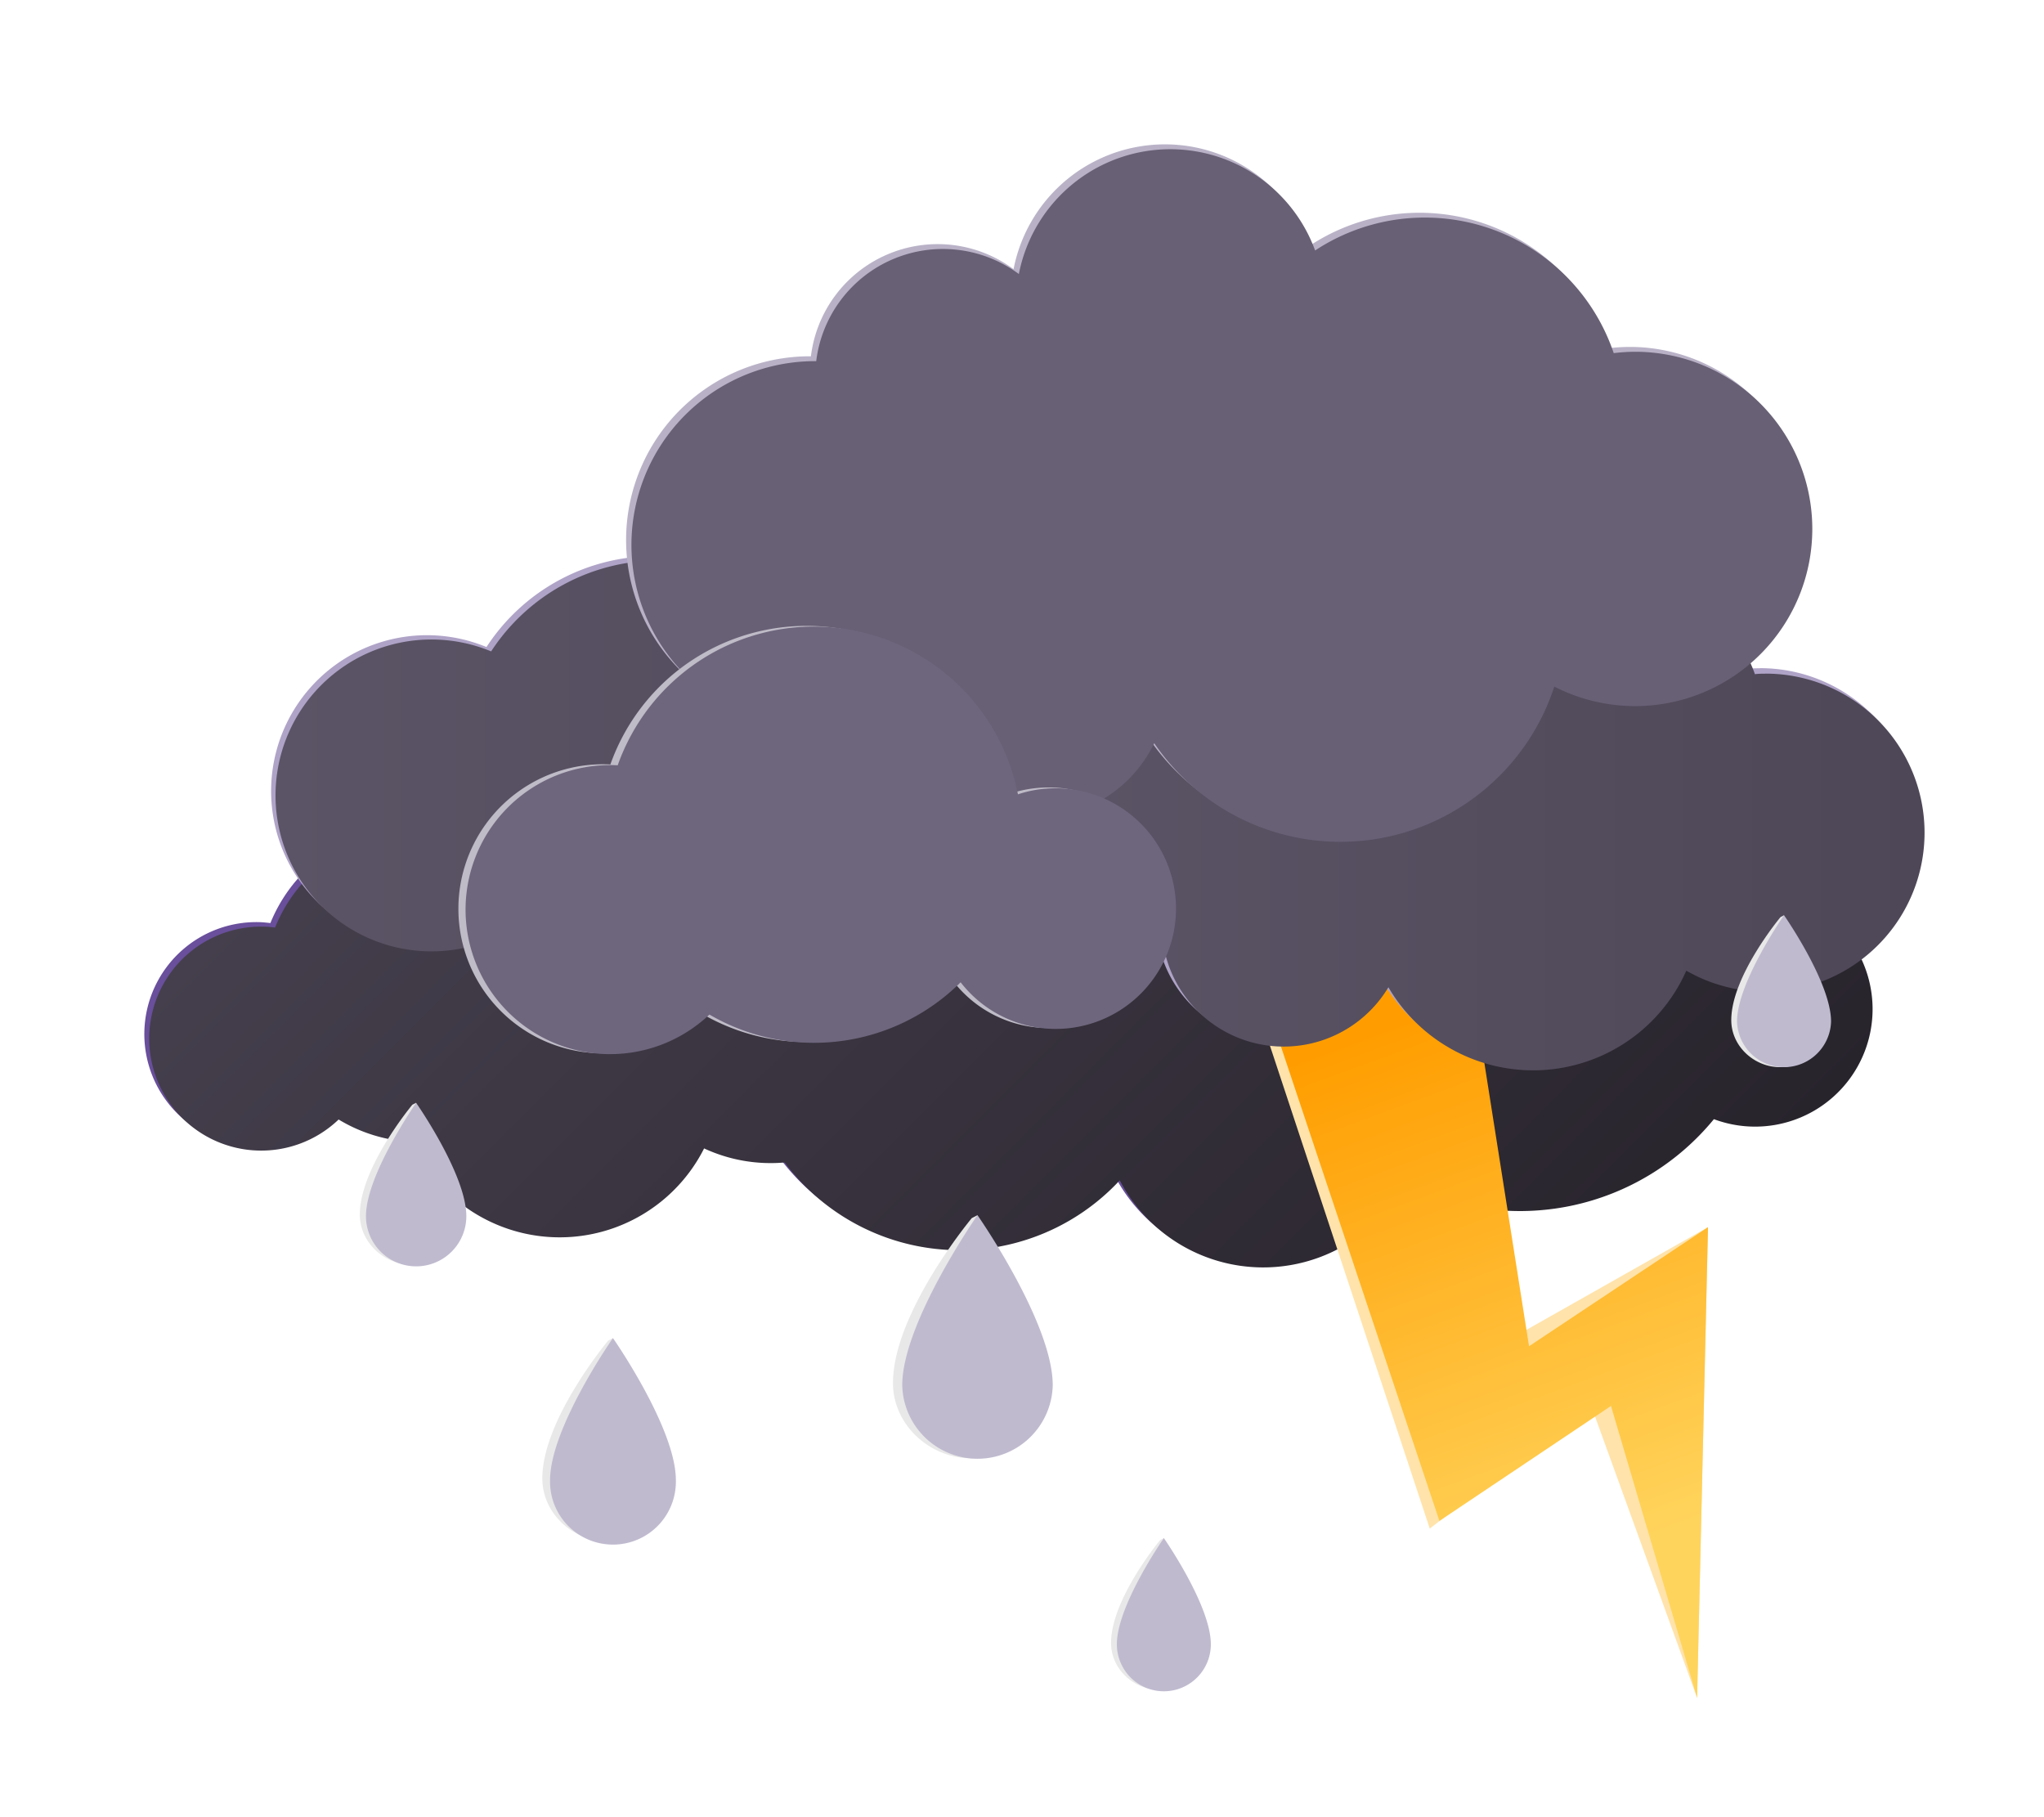 <svg width="492.83" height="438.11" version="1.1" viewBox="0 0 492.83 438.11" xmlns="http://www.w3.org/2000/svg" xmlns:xlink="http://www.w3.org/1999/xlink">
 <defs>
  <style>.cls-1 {
        fill: #008dd4;
      }

      .cls-2 {
        fill: url(#linear-gradient);
      }

      .cls-3 {
        fill: #4fc5ff;
      }

      .cls-4 {
        fill: url(#linear-gradient-2);
      }

      .cls-5 {
        fill: #ffe3ab;
      }

      .cls-6 {
        fill: url(#linear-gradient-3);
      }

      .cls-7 {
        fill: url(#linear-gradient-4);
      }

      .cls-8 {
        fill: #63ccff;
      }

      .cls-9 {
        fill: #007fc9;
      }

      .cls-10 {
        fill: #6ed8ff;
      }

      .cls-11 {
        fill: #008cde;
      }

      .cls-12 {
        fill: #b3edff;
      }

      .cls-13 {
        fill: #61d7ff;
      }</style>
  <linearGradient id="linear-gradient" x1="116.11" x2="331.8" y1="89.46" y2="305.15" gradientUnits="userSpaceOnUse">
   <stop stop-color="#1062a1" style="stop-color:#453f4d" offset="0"/>
   <stop stop-color="#0a4d80" style="stop-color:#28242c" offset="1"/>
  </linearGradient>
  <linearGradient id="linear-gradient-2" x1="31.73" x2="294.48" y1="119.4" y2="119.4" gradientUnits="userSpaceOnUse">
   <stop stop-color="#076bba" style="stop-color:#5b5466" offset="0"/>
   <stop stop-color="#0060ab" style="stop-color:#4e4757" offset="1"/>
  </linearGradient>
  <linearGradient id="linear-gradient-3" x1="45.6" x2="-30.42" y1="-222.11" y2="-336.79" gradientTransform="matrix(.97 .23 -.23 .97 264.83 541.99)" gradientUnits="userSpaceOnUse">
   <stop stop-color="#ffd45c" offset="0"/>
   <stop stop-color="#ff9d00" offset="1"/>
  </linearGradient>
  <linearGradient id="linear-gradient-4" x1="213.34" x2="429.25" y1="154.93" y2="154.93" xlink:href="#linear-gradient-2"/>
  <filter id="filter108" x="-.101" y="-.171" width="1.222" height="1.378" style="color-interpolation-filters:sRGB">
   <feFlood flood-color="rgb(0,0,0)" flood-opacity=".302" result="flood"/>
   <feComposite in="flood" in2="SourceGraphic" operator="in" result="composite1"/>
   <feGaussianBlur in="composite1" result="blur" stdDeviation="12"/>
   <feOffset dx="6" dy="6" result="offset"/>
   <feComposite in="SourceGraphic" in2="offset" result="composite2"/>
  </filter>
  <filter id="filter120" x="-.166" y="-.279" width="1.368" height="1.616" style="color-interpolation-filters:sRGB">
   <feFlood flood-color="rgb(0,0,0)" flood-opacity=".302" result="flood"/>
   <feComposite in="flood" in2="SourceGraphic" operator="in" result="composite1"/>
   <feGaussianBlur in="composite1" result="blur" stdDeviation="12"/>
   <feOffset dx="6" dy="6" result="offset"/>
   <feComposite in="SourceGraphic" in2="offset" result="composite2"/>
  </filter>
  <filter id="filter132" x="-.109" y="-.184" width="1.241" height="1.405" style="color-interpolation-filters:sRGB">
   <feFlood flood-color="rgb(0,0,0)" flood-opacity=".302" result="flood"/>
   <feComposite in="flood" in2="SourceGraphic" operator="in" result="composite1"/>
   <feGaussianBlur in="composite1" result="blur" stdDeviation="12"/>
   <feOffset dx="6" dy="6" result="offset"/>
   <feComposite in="SourceGraphic" in2="offset" result="composite2"/>
  </filter>
  <filter id="filter144" x="-.132" y="-.209" width="1.292" height="1.461" style="color-interpolation-filters:sRGB">
   <feFlood flood-color="rgb(0,0,0)" flood-opacity=".302" result="flood"/>
   <feComposite in="flood" in2="SourceGraphic" operator="in" result="composite1"/>
   <feGaussianBlur in="composite1" result="blur" stdDeviation="12"/>
   <feOffset dx="6" dy="6" result="offset"/>
   <feComposite in="SourceGraphic" in2="offset" result="composite2"/>
  </filter>
  <filter id="filter156" x="-.069" y="-.131" width="1.153" height="1.289" style="color-interpolation-filters:sRGB">
   <feFlood flood-color="rgb(0,0,0)" flood-opacity=".302" result="flood"/>
   <feComposite in="flood" in2="SourceGraphic" operator="in" result="composite1"/>
   <feGaussianBlur in="composite1" result="blur" stdDeviation="12"/>
   <feOffset dx="6" dy="6" result="offset"/>
   <feComposite in="SourceGraphic" in2="offset" result="composite2"/>
  </filter>
  <filter id="filter186" x="-.253" y="-.158" width="1.559" height="1.349" style="color-interpolation-filters:sRGB">
   <feFlood flood-color="rgb(0,0,0)" flood-opacity=".302" result="flood"/>
   <feComposite in="flood" in2="SourceGraphic" operator="in" result="composite1"/>
   <feGaussianBlur in="composite1" result="blur" stdDeviation="12"/>
   <feOffset dx="6" dy="6" result="offset"/>
   <feComposite in="SourceGraphic" in2="offset" result="composite2"/>
  </filter>
  <filter id="filter216" x="-1.197" y="-.786" width="3.643" height="2.737" style="color-interpolation-filters:sRGB">
   <feFlood flood-color="rgb(0,0,0)" flood-opacity=".302" result="flood"/>
   <feComposite in="flood" in2="SourceGraphic" operator="in" result="composite1"/>
   <feGaussianBlur in="composite1" result="blur" stdDeviation="12"/>
   <feOffset dx="6" dy="6" result="offset"/>
   <feComposite in="SourceGraphic" in2="offset" result="composite2"/>
  </filter>
  <filter id="filter228" x="-.748" y="-.49" width="2.651" height="2.083" style="color-interpolation-filters:sRGB">
   <feFlood flood-color="rgb(0,0,0)" flood-opacity=".302" result="flood"/>
   <feComposite in="flood" in2="SourceGraphic" operator="in" result="composite1"/>
   <feGaussianBlur in="composite1" result="blur" stdDeviation="12"/>
   <feOffset dx="6" dy="6" result="offset"/>
   <feComposite in="SourceGraphic" in2="offset" result="composite2"/>
  </filter>
  <filter id="filter240" x="-1.197" y="-.78" width="3.643" height="2.722" style="color-interpolation-filters:sRGB">
   <feFlood flood-color="rgb(0,0,0)" flood-opacity=".302" result="flood"/>
   <feComposite in="flood" in2="SourceGraphic" operator="in" result="composite1"/>
   <feGaussianBlur in="composite1" result="blur" stdDeviation="12"/>
   <feOffset dx="6" dy="6" result="offset"/>
   <feComposite in="SourceGraphic" in2="offset" result="composite2"/>
  </filter>
  <filter id="filter252" x="-.894" y="-.578" width="2.975" height="2.277" style="color-interpolation-filters:sRGB">
   <feFlood flood-color="rgb(0,0,0)" flood-opacity=".302" result="flood"/>
   <feComposite in="flood" in2="SourceGraphic" operator="in" result="composite1"/>
   <feGaussianBlur in="composite1" result="blur" stdDeviation="12"/>
   <feOffset dx="6" dy="6" result="offset"/>
   <feComposite in="SourceGraphic" in2="offset" result="composite2"/>
  </filter>
  <filter id="filter264" x="-1.121" y="-.73" width="3.477" height="2.613" style="color-interpolation-filters:sRGB">
   <feFlood flood-color="rgb(0,0,0)" flood-opacity=".302" result="flood"/>
   <feComposite in="flood" in2="SourceGraphic" operator="in" result="composite1"/>
   <feGaussianBlur in="composite1" result="blur" stdDeviation="12"/>
   <feOffset dx="6" dy="6" result="offset"/>
   <feComposite in="SourceGraphic" in2="offset" result="composite2"/>
  </filter>
  <linearGradient id="linearGradient1571" x1="31.675" x2="294.48" y1="119.37" y2="119.37" gradientUnits="userSpaceOnUse">
   <stop style="stop-color:#5b5466" offset="0"/>
   <stop style="stop-color:#4e4757" offset="1"/>
  </linearGradient>
 </defs>
 <g transform="translate(28.758 28.801)" data-name="Layer 2">
  <g id="_Layer_" data-name="&lt;Layer&gt;">
   <g style="filter:url(#filter156)">
    <path class="cls-1" d="m388.64 179.08a60.51 60.51 0 0 0-21.43-31.38 71.82 71.82 0 0 0-132.84-54.44c-2.07-0.27-4.17-0.48-6.31-0.57a73 73 0 0 0-61.64 29.23 39 39 0 0 0-53.34 34.62 38.3 38.3 0 0 0 1 10.32 27.06 27.06 0 0 0-18.64 12.57 37.59 37.59 0 0 0-65 8.29c-0.72-0.07-1.45-0.16-2.2-0.2a27 27 0 1 0 17.47 46.48 37.52 37.52 0 0 0 17.73 5.39 39 39 0 0 0 70.38 1.61 37.94 37.94 0 0 0 19.41 3.37 52.67 52.67 0 0 0 80.8 4.31 39 39 0 0 0 68.83 0.7 60.37 60.37 0 0 0 74.51-15.46 28.32 28.32 0 1 0 11.27-54.82z" style="fill:#694f9c"/>
    <path class="cls-2" d="m389.75 180.2a60.54 60.54 0 0 0-21.42-31.38 71.82 71.82 0 0 0-132.84-54.45c-2.08-0.26-4.18-0.46-6.31-0.55a73 73 0 0 0-61.65 29.18 39.59 39.59 0 0 0-12.66-2.73 39.07 39.07 0 0 0-40.68 37.34 39.89 39.89 0 0 0 1 10.32 27.12 27.12 0 0 0-18.63 12.59 37.57 37.57 0 0 0-65 8.29c-0.72-0.09-1.46-0.19-2.19-0.21a27 27 0 1 0 17.52 46.48 37.56 37.56 0 0 0 17.73 5.4 39 39 0 0 0 70.39 1.57 38.14 38.14 0 0 0 19.41 3.39 52.67 52.67 0 0 0 80.8 4.31 39 39 0 0 0 68.81 0.7 60.47 60.47 0 0 0 74.45-15.45 28.33 28.33 0 1 0 11.27-54.83z" style="fill:url(#linear-gradient)"/>
   </g>
   <g style="filter:url(#filter132)">
    <path class="cls-3" d="m275.31 139a77.57 77.57 0 1 0-149.93-39.75h-2.36a48.29 48.29 0 0 0-40.48 21.93 37.57 37.57 0 1 0 9.66 63.61 48.26 48.26 0 0 0 64.45-2.55 77.48 77.48 0 0 0 84.55 2.16 29.28 29.28 0 1 0 34.11-45.4z" style="fill:#afa3c7"/>
    <path class="cls-4" d="m276.41 140.16a77.56 77.56 0 1 0-149.92-39.78c-0.78 0-1.57-0.08-2.35-0.08a48.3 48.3 0 0 0-40.48 21.93 37.59 37.59 0 1 0 9.66 63.61 48.29 48.29 0 0 0 64.46-2.52 77.56 77.56 0 0 0 84.54 2.16 29.28 29.28 0 1 0 34.09-45.32z" style="fill:url(#linearGradient1571)"/>
   </g>
   <g style="filter:url(#filter186)">
    <polygon class="cls-5" points="377.06 261.03 374.43 374.51 348.83 303.96 309.97 333.69 263.25 192.55 318.58 192.55 330.35 287.45"/>
    <polygon class="cls-6" points="377.06 261.03 374.43 374.51 353.67 304.13 312.3 331.85 265.76 192.55 318.58 192.55 333.91 289.74" style="fill:url(#linear-gradient-3)"/>
   </g>
   <g style="filter:url(#filter144)">
    <path class="cls-3" d="m389.59 126.3c-0.86 0-1.7 0-2.54 0.1a33.16 33.16 0 0 0-43.53-19.85 32.2 32.2 0 0 0-60.19-1 30.12 30.12 0 0 0-4.88-0.42 28.33 28.33 0 0 0-28.17 25.34 30.59 30.59 0 0 0-6.32-0.63 31.94 31.94 0 1 0 0 63.87h0.83a29.44 29.44 0 0 0 53.88 8.17 40.4 40.4 0 0 0 71.83-4 38.35 38.35 0 1 0 19.09-71.61z" style="fill:#afa3c7"/>
    <path class="cls-7" d="m390.9 127.61c-0.85 0-1.69 0-2.53 0.11a33.22 33.22 0 0 0-43.53-19.86 32.21 32.21 0 0 0-60.19-1 28.23 28.23 0 0 0-33 24.9 31.95 31.95 0 1 0-6.32 63.26h0.83a29.43 29.43 0 0 0 53.84 8.18 40.41 40.41 0 0 0 71.83-4 38.35 38.35 0 1 0 19.09-71.61z" style="fill:url(#linear-gradient-4)"/>
   </g>
   <g style="filter:url(#filter108)">
    <path class="cls-8" d="m358.2 48.83a46 46 0 0 0-5.16 0.32 48.09 48.09 0 0 0-72-24.73 37.18 37.18 0 0 0-71.42 5.67 30.78 30.78 0 0 0-48.86 21h-0.24a44.29 44.29 0 1 0 21.49 83 31.88 31.88 0 0 0 60.25 9.11 54.23 54.23 0 0 0 96.43-13.66 42.71 42.71 0 1 0 19.51-80.71z" style="fill:#b9b2c7"/>
    <path class="cls-9" d="m359.5 50a43.88 43.88 0 0 0-5.17 0.33 48.08 48.08 0 0 0-72-24.75 37.19 37.19 0 0 0-71.43 5.68 30.78 30.78 0 0 0-48.86 21h-0.23a44.29 44.29 0 1 0 21.49 83 31.89 31.89 0 0 0 60.24 9.1 54.25 54.25 0 0 0 96.46-13.65 42.71 42.71 0 1 0 19.5-80.71z" style="fill:#686075"/>
   </g>
   <g style="filter:url(#filter120)">
    <path class="cls-10" d="m219.47 155.07a29.14 29.14 0 0 0-10.56 1.42 50.17 50.17 0 0 0-96.5-7 34.84 34.84 0 1 0 22.12 60.12 50.16 50.16 0 0 0 60.58-7.82 29 29 0 1 0 24.39-46.73z" style="fill:#bfbbc7"/>
    <path class="cls-11" d="m221.24 155.27a28.56 28.56 0 0 0-10.56 1.42 50.16 50.16 0 0 0-96.5-7 34.84 34.84 0 1 0 22.11 60.09 50.1 50.1 0 0 0 60.57-7.78 29 29 0 1 0 24.38-46.72z" style="fill:#6e667d"/>
   </g>
   <g style="filter:url(#filter252)">
    <path class="cls-12" d="m126.91 321.6a15.16 15.16 0 0 1-15.17 15.17c-8.37 0-15.74-6.77-15.74-15.17 0-14.23 15.88-33.22 15.88-33.22l1.14-0.59a2.35 2.35 0 0 0 0.29 1.08c2.9 4.5 13.6 21.88 13.6 32.73z" style="fill:#e8e8e8"/>
    <path class="cls-13" d="m128.2 322a15.17 15.17 0 1 1-30.33 0c0-12.54 15.16-34.23 15.16-34.23s15.17 21.71 15.17 34.23z" style="fill:#c0bacf"/>
   </g>
   <g style="filter:url(#filter264)">
    <path class="cls-12" d="m76.66 258a12.09 12.09 0 0 1-12.1 12.09c-6.68 0.02-12.56-5.38-12.56-12.09 0-11.33 12.67-26.49 12.67-26.49l0.91-0.46a2 2 0 0 0 0.23 0.86c2.32 3.61 10.85 17.45 10.85 26.09z" style="fill:#e8e8e8"/>
    <path class="cls-13" d="m77.68 258.38a12.1 12.1 0 0 1-24.2 0c0-10 12.1-27.31 12.1-27.31s12.1 17.28 12.1 27.31z" style="fill:#c0bacf"/>
   </g>
   <g style="filter:url(#filter216)">
    <path class="cls-12" d="m405.76 211.13a11.33 11.33 0 0 1-11.33 11.33c-6.26 0-11.76-5.07-11.76-11.33 0-10.64 11.87-24.84 11.87-24.84l0.85-0.45a1.84 1.84 0 0 0 0.21 0.81c2.18 3.35 10.16 16.35 10.16 24.48z" style="fill:#e8e8e8"/>
    <path class="cls-13" d="m406.73 211.46a11.34 11.34 0 0 1-22.67 0c0-9.4 11.33-25.62 11.33-25.62s11.34 16.22 11.34 25.62z" style="fill:#c0bacf"/>
   </g>
   <g style="filter:url(#filter240)">
    <path class="cls-12" d="m256.24 361.28a11.32 11.32 0 0 1-11.34 11.31c-6.26 0-11.77-5-11.77-11.31 0-10.64 11.86-24.84 11.86-24.84l0.87-0.45a1.9 1.9 0 0 0 0.21 0.81c2.17 3.36 10.17 16.35 10.17 24.48z" style="fill:#e8e8e8"/>
    <path class="cls-13" d="m257.19 361.59a11.33 11.33 0 1 1-22.66 0c0-9.38 11.33-25.6 11.33-25.6s11.33 16.22 11.33 25.6z" style="fill:#c0bacf"/>
   </g>
   <g style="filter:url(#filter228)">
    <path class="cls-12" d="m217.52 298.62a18.12 18.12 0 0 1-18.13 18.13c-10 0-18.84-8.1-18.84-18.13 0-17 19-39.77 19-39.77l1.37-0.7a2.84 2.84 0 0 0 0.35 1.31c3.46 5.38 16.25 26.17 16.25 39.16z" style="fill:#e8e8e8"/>
    <path class="cls-13" d="m219.07 299.14a18.15 18.15 0 0 1-36.29 0c0-15 18.14-41 18.14-41s18.15 25.96 18.15 41z" style="fill:#c0bacf"/>
   </g>
  </g>
 </g>
</svg>
